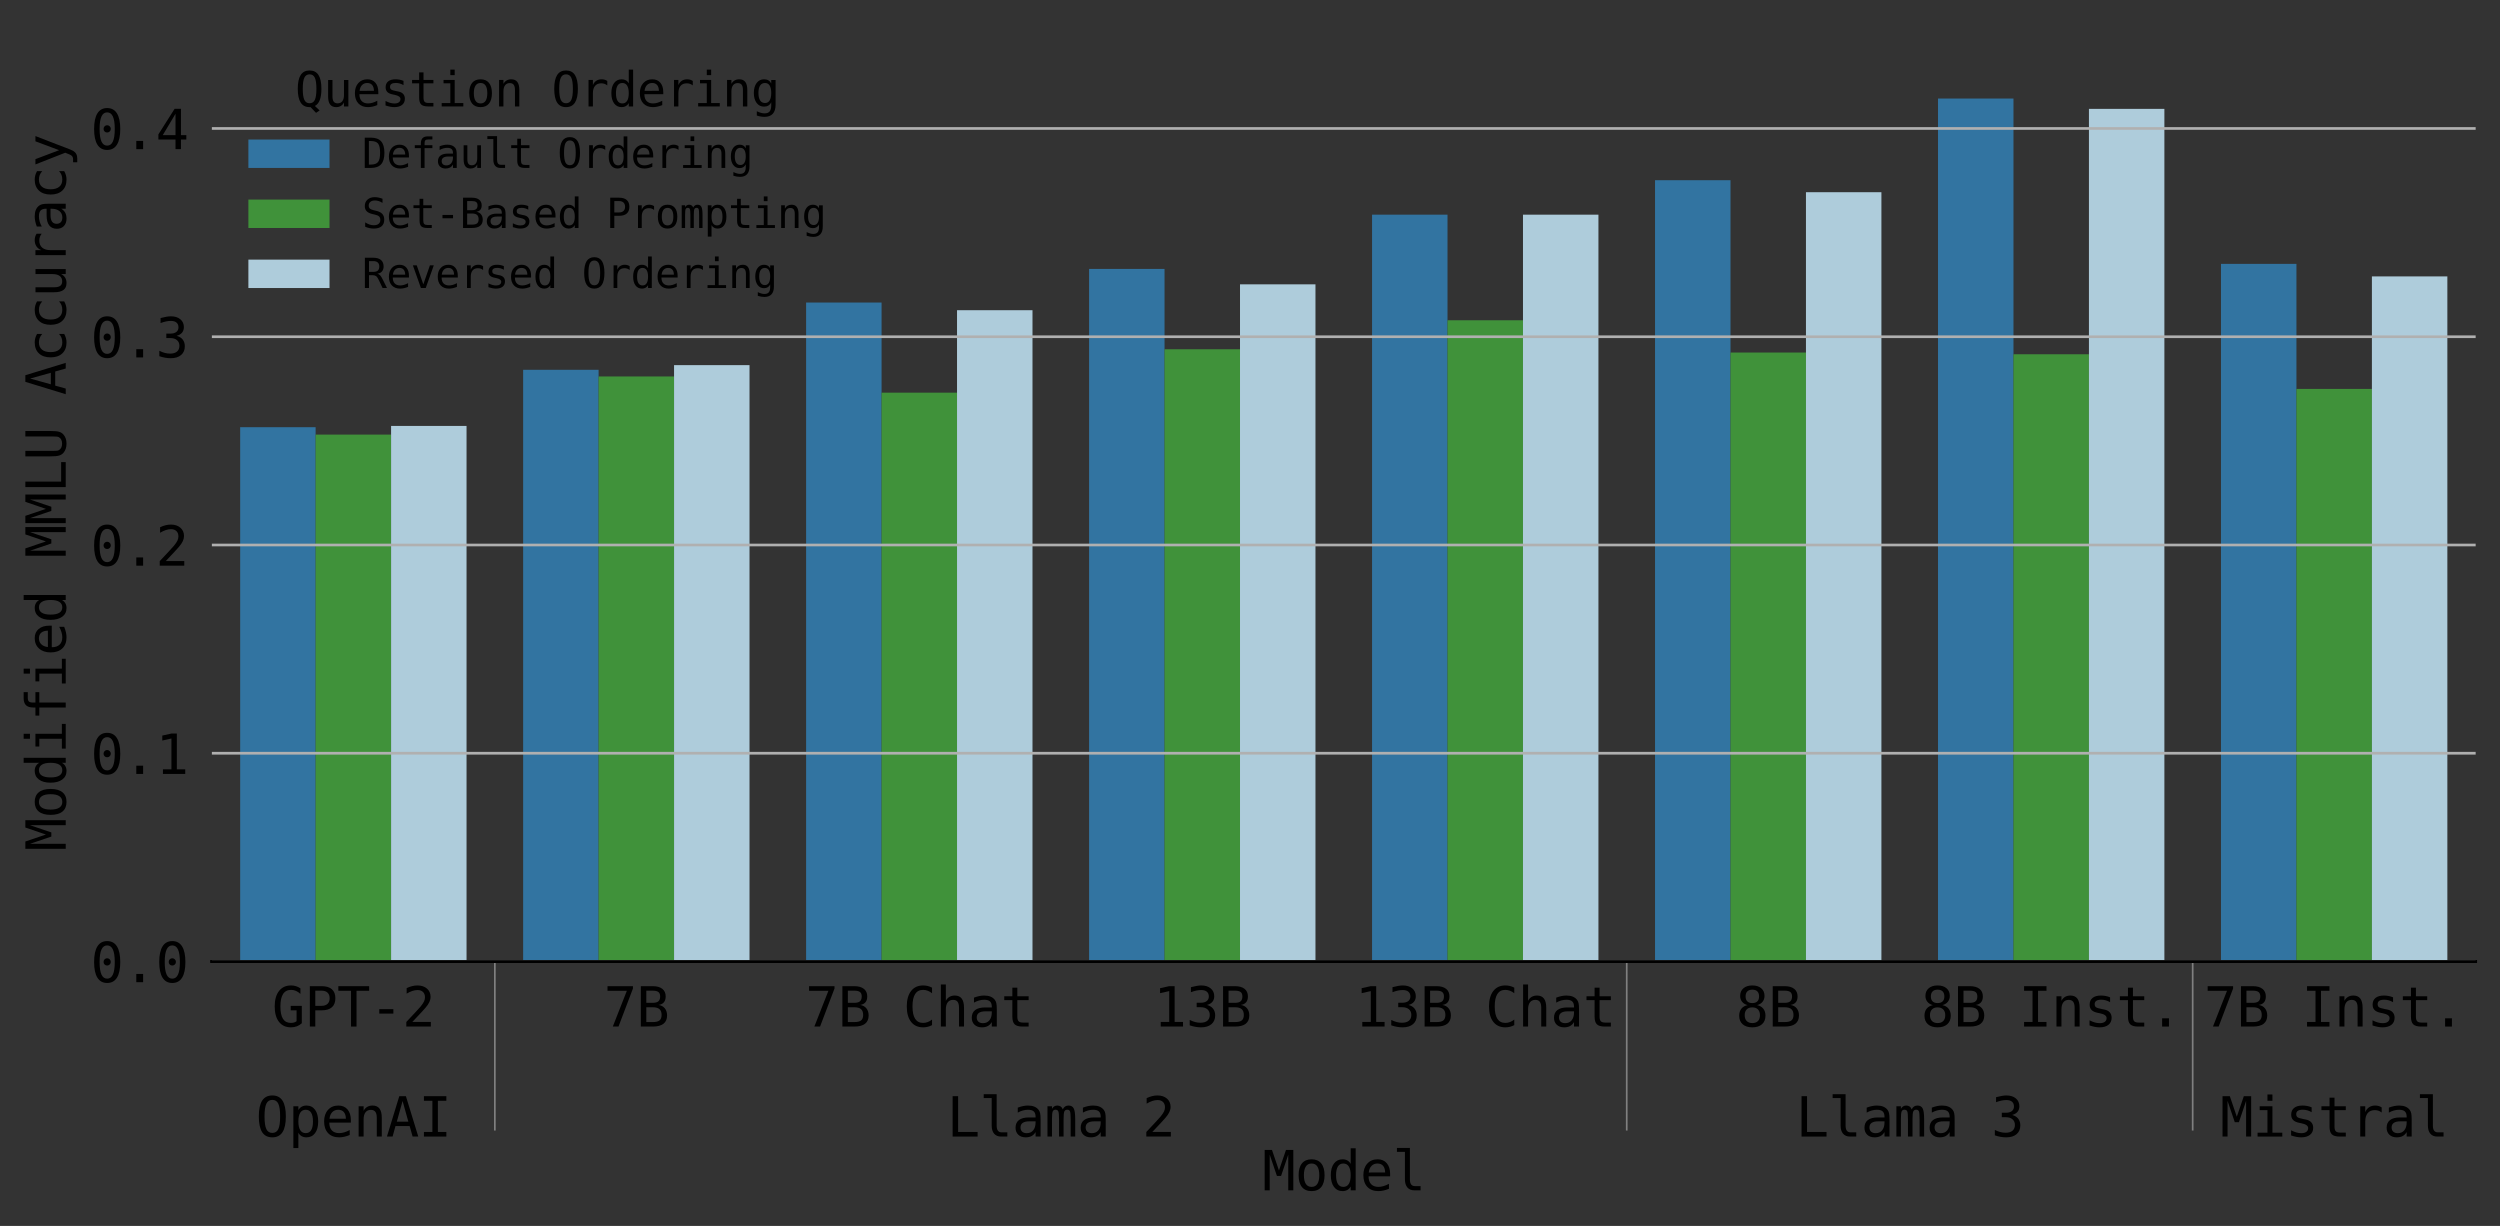 <?xml version="1.0" encoding="utf-8" standalone="no"?>
<!DOCTYPE svg PUBLIC "-//W3C//DTD SVG 1.1//EN"
  "http://www.w3.org/Graphics/SVG/1.1/DTD/svg11.dtd">
<svg xmlns:xlink="http://www.w3.org/1999/xlink" width="739.467pt" height="362.61pt" viewBox="0 0 739.467 362.61" xmlns="http://www.w3.org/2000/svg" version="1.1">
 <rect x="0" y="0" width="739.467" height="362.61" fill="#333333" stroke="none"/>
 <defs>
  <style type="text/css">*{stroke-linejoin: round; stroke-linecap: butt}</style>
 </defs>
 <g id="figure_1">
  <g id="patch_1">
   <path d="M 0 362.61 
L 739.467 362.61 
L 739.467 0 
L 0 0 
L 0 362.61 
z
" style="fill: none"/>
  </g>
  <g id="axes_1">
   <g id="patch_2">
    <path d="M 62.667 284.4 
L 732.268 284.4 
L 732.268 7.2 
L 62.667 7.2 
L 62.667 284.4 
z
" style="fill: none"/>
   </g>
   <g id="axes_2">
    <g id="patch_3">
     <path d="M 62.667 284.4 
L 732.268 284.4 
L 732.268 284.4 
L 62.667 284.4 
z
" style="fill: #ffffff"/>
    </g>
    <g id="matplotlib.axis_1">
     <g id="xtick_1">
      <g id="line2d_1">
       <defs>
        <path id="m863db135e6" d="M 0 0 
L 0 50 
" style="stroke: #808080; stroke-width: 0.5"/>
       </defs>
       <g>
        <use xlink:href="#m863db135e6" x="146.368" y="284.4" style="fill: #808080; stroke: #808080; stroke-width: 0.5"/>
       </g>
      </g>
     </g>
     <g id="xtick_2">
      <g id="line2d_2">
       <g>
        <use xlink:href="#m863db135e6" x="481.168" y="284.4" style="fill: #808080; stroke: #808080; stroke-width: 0.5"/>
       </g>
      </g>
     </g>
     <g id="xtick_3">
      <g id="line2d_3">
       <g>
        <use xlink:href="#m863db135e6" x="648.567" y="284.4" style="fill: #808080; stroke: #808080; stroke-width: 0.5"/>
       </g>
      </g>
     </g>
    </g>
    <g id="matplotlib.axis_2"/>
    <g id="patch_4">
     <path d="M 62.667 284.4 
L 732.268 284.4 
" style="fill: none; stroke: #000000; stroke-width: 0.8; stroke-linejoin: miter; stroke-linecap: square"/>
    </g>
   </g>
   <g id="axes_3">
    <g id="patch_5">
     <path d="M 62.667 284.4 
L 732.268 284.4 
L 732.268 284.4 
L 62.667 284.4 
z
" style="fill: #ffffff"/>
    </g>
    <g id="matplotlib.axis_3">
     <g id="xtick_4">
      <g id="line2d_4"/>
      <g id="text_1">
       <!--  -->
       <g transform="translate(104.517 300.142) scale(0.16 -0.16)"/>
       <!--  -->
       <g transform="translate(104.517 318.161) scale(0.16 -0.16)"/>
       <!-- OpenAI -->
       <g transform="translate(75.62 336.18) scale(0.16 -0.16)">
        <defs>
         <path id="DejaVuSansMono-4f" d="M 2828 2328 
Q 2828 3356 2617 3797 
Q 2406 4238 1925 4238 
Q 1447 4238 1236 3797 
Q 1025 3356 1025 2328 
Q 1025 1303 1236 862 
Q 1447 422 1925 422 
Q 2406 422 2617 861 
Q 2828 1300 2828 2328 
z
M 3488 2328 
Q 3488 1109 3102 509 
Q 2716 -91 1925 -91 
Q 1134 -91 750 506 
Q 366 1103 366 2328 
Q 366 3550 752 4150 
Q 1138 4750 1925 4750 
Q 2716 4750 3102 4150 
Q 3488 3550 3488 2328 
z
" transform="scale(0.016)"/>
         <path id="DejaVuSansMono-70" d="M 1172 441 
L 1172 -1331 
L 594 -1331 
L 594 3500 
L 1172 3500 
L 1172 3053 
Q 1316 3313 1555 3448 
Q 1794 3584 2106 3584 
Q 2741 3584 3102 3093 
Q 3463 2603 3463 1734 
Q 3463 881 3100 395 
Q 2738 -91 2106 -91 
Q 1788 -91 1548 45 
Q 1309 181 1172 441 
z
M 2859 1747 
Q 2859 2416 2648 2756 
Q 2438 3097 2022 3097 
Q 1603 3097 1387 2755 
Q 1172 2413 1172 1747 
Q 1172 1084 1387 740 
Q 1603 397 2022 397 
Q 2438 397 2648 737 
Q 2859 1078 2859 1747 
z
" transform="scale(0.016)"/>
         <path id="DejaVuSansMono-65" d="M 3475 1894 
L 3475 1613 
L 984 1613 
L 984 1594 
Q 984 1022 1282 709 
Q 1581 397 2125 397 
Q 2400 397 2700 484 
Q 3000 572 3341 750 
L 3341 178 
Q 3013 44 2708 -23 
Q 2403 -91 2119 -91 
Q 1303 -91 843 398 
Q 384 888 384 1747 
Q 384 2584 834 3084 
Q 1284 3584 2034 3584 
Q 2703 3584 3089 3131 
Q 3475 2678 3475 1894 
z
M 2900 2063 
Q 2888 2569 2661 2833 
Q 2434 3097 2009 3097 
Q 1594 3097 1325 2822 
Q 1056 2547 1006 2059 
L 2900 2063 
z
" transform="scale(0.016)"/>
         <path id="DejaVuSansMono-6e" d="M 3284 2169 
L 3284 0 
L 2706 0 
L 2706 2169 
Q 2706 2641 2540 2862 
Q 2375 3084 2022 3084 
Q 1619 3084 1401 2798 
Q 1184 2513 1184 1978 
L 1184 0 
L 609 0 
L 609 3500 
L 1184 3500 
L 1184 2975 
Q 1338 3275 1600 3429 
Q 1863 3584 2222 3584 
Q 2756 3584 3020 3232 
Q 3284 2881 3284 2169 
z
" transform="scale(0.016)"/>
         <path id="DejaVuSansMono-41" d="M 1925 4109 
L 1259 1722 
L 2591 1722 
L 1925 4109 
z
M 1544 4666 
L 2309 4666 
L 3738 0 
L 3084 0 
L 2741 1216 
L 1106 1216 
L 769 0 
L 116 0 
L 1544 4666 
z
" transform="scale(0.016)"/>
         <path id="DejaVuSansMono-49" d="M 628 4666 
L 3219 4666 
L 3219 4134 
L 2241 4134 
L 2241 531 
L 3219 531 
L 3219 0 
L 628 0 
L 628 531 
L 1606 531 
L 1606 4134 
L 628 4134 
L 628 4666 
z
" transform="scale(0.016)"/>
        </defs>
        <use xlink:href="#DejaVuSansMono-4f"/>
        <use xlink:href="#DejaVuSansMono-70" x="60.205"/>
        <use xlink:href="#DejaVuSansMono-65" x="120.41"/>
        <use xlink:href="#DejaVuSansMono-6e" x="180.615"/>
        <use xlink:href="#DejaVuSansMono-41" x="240.82"/>
        <use xlink:href="#DejaVuSansMono-49" x="301.025"/>
       </g>
      </g>
     </g>
     <g id="xtick_5">
      <g id="line2d_5"/>
      <g id="text_2">
       <!--  -->
       <g transform="translate(313.767 300.142) scale(0.16 -0.16)"/>
       <!--  -->
       <g transform="translate(313.767 318.161) scale(0.16 -0.16)"/>
       <!-- Llama 2 -->
       <g transform="translate(280.054 336.18) scale(0.16 -0.16)">
        <defs>
         <path id="DejaVuSansMono-4c" d="M 672 4666 
L 1306 4666 
L 1306 531 
L 3559 531 
L 3559 0 
L 672 0 
L 672 4666 
z
" transform="scale(0.016)"/>
         <path id="DejaVuSansMono-6c" d="M 1997 1269 
Q 1997 881 2139 684 
Q 2281 488 2559 488 
L 3231 488 
L 3231 0 
L 2503 0 
Q 1988 0 1705 331 
Q 1422 663 1422 1269 
L 1422 4447 
L 500 4447 
L 500 4897 
L 1997 4897 
L 1997 1269 
z
" transform="scale(0.016)"/>
         <path id="DejaVuSansMono-61" d="M 2194 1759 
L 2003 1759 
Q 1500 1759 1245 1582 
Q 991 1406 991 1056 
Q 991 741 1181 566 
Q 1372 391 1709 391 
Q 2184 391 2456 720 
Q 2728 1050 2731 1631 
L 2731 1759 
L 2194 1759 
z
M 3309 1997 
L 3309 0 
L 2731 0 
L 2731 519 
Q 2547 206 2267 57 
Q 1988 -91 1588 -91 
Q 1053 -91 734 211 
Q 416 513 416 1019 
Q 416 1603 808 1906 
Q 1200 2209 1959 2209 
L 2731 2209 
L 2731 2300 
Q 2728 2719 2518 2908 
Q 2309 3097 1850 3097 
Q 1556 3097 1256 3012 
Q 956 2928 672 2766 
L 672 3341 
Q 991 3463 1283 3523 
Q 1575 3584 1850 3584 
Q 2284 3584 2592 3456 
Q 2900 3328 3091 3072 
Q 3209 2916 3259 2686 
Q 3309 2456 3309 1997 
z
" transform="scale(0.016)"/>
         <path id="DejaVuSansMono-6d" d="M 2113 3144 
Q 2219 3369 2383 3476 
Q 2547 3584 2778 3584 
Q 3200 3584 3373 3257 
Q 3547 2931 3547 2028 
L 3547 0 
L 3022 0 
L 3022 2003 
Q 3022 2744 2939 2923 
Q 2856 3103 2638 3103 
Q 2388 3103 2295 2911 
Q 2203 2719 2203 2003 
L 2203 0 
L 1678 0 
L 1678 2003 
Q 1678 2753 1589 2928 
Q 1500 3103 1269 3103 
Q 1041 3103 952 2911 
Q 863 2719 863 2003 
L 863 0 
L 341 0 
L 341 3500 
L 863 3500 
L 863 3200 
Q 966 3388 1120 3486 
Q 1275 3584 1472 3584 
Q 1709 3584 1867 3475 
Q 2025 3366 2113 3144 
z
" transform="scale(0.016)"/>
         <path id="DejaVuSansMono-20" transform="scale(0.016)"/>
         <path id="DejaVuSansMono-32" d="M 1166 531 
L 3309 531 
L 3309 0 
L 475 0 
L 475 531 
Q 1059 1147 1496 1619 
Q 1934 2091 2100 2284 
Q 2413 2666 2522 2902 
Q 2631 3138 2631 3384 
Q 2631 3775 2401 3997 
Q 2172 4219 1772 4219 
Q 1488 4219 1175 4116 
Q 863 4013 513 3803 
L 513 4441 
Q 834 4594 1145 4672 
Q 1456 4750 1759 4750 
Q 2444 4750 2861 4386 
Q 3278 4022 3278 3431 
Q 3278 3131 3139 2831 
Q 3000 2531 2688 2169 
Q 2513 1966 2180 1606 
Q 1847 1247 1166 531 
z
" transform="scale(0.016)"/>
        </defs>
        <use xlink:href="#DejaVuSansMono-4c"/>
        <use xlink:href="#DejaVuSansMono-6c" x="60.205"/>
        <use xlink:href="#DejaVuSansMono-61" x="120.41"/>
        <use xlink:href="#DejaVuSansMono-6d" x="180.615"/>
        <use xlink:href="#DejaVuSansMono-61" x="240.82"/>
        <use xlink:href="#DejaVuSansMono-20" x="301.025"/>
        <use xlink:href="#DejaVuSansMono-32" x="361.23"/>
       </g>
      </g>
     </g>
     <g id="xtick_6">
      <g id="line2d_6"/>
      <g id="text_3">
       <!--  -->
       <g transform="translate(564.867 300.142) scale(0.16 -0.16)"/>
       <!--  -->
       <g transform="translate(564.867 318.161) scale(0.16 -0.16)"/>
       <!-- Llama 3 -->
       <g transform="translate(531.154 336.18) scale(0.16 -0.16)">
        <defs>
         <path id="DejaVuSansMono-33" d="M 2425 2497 
Q 2884 2375 3128 2064 
Q 3372 1753 3372 1288 
Q 3372 644 2939 276 
Q 2506 -91 1741 -91 
Q 1419 -91 1084 -31 
Q 750 28 428 141 
L 428 769 
Q 747 603 1056 522 
Q 1366 441 1672 441 
Q 2191 441 2469 675 
Q 2747 909 2747 1350 
Q 2747 1756 2469 1995 
Q 2191 2234 1716 2234 
L 1234 2234 
L 1234 2753 
L 1716 2753 
Q 2150 2753 2394 2943 
Q 2638 3134 2638 3475 
Q 2638 3834 2411 4026 
Q 2184 4219 1766 4219 
Q 1488 4219 1191 4156 
Q 894 4094 569 3969 
L 569 4550 
Q 947 4650 1242 4700 
Q 1538 4750 1766 4750 
Q 2447 4750 2855 4408 
Q 3263 4066 3263 3500 
Q 3263 3116 3048 2859 
Q 2834 2603 2425 2497 
z
" transform="scale(0.016)"/>
        </defs>
        <use xlink:href="#DejaVuSansMono-4c"/>
        <use xlink:href="#DejaVuSansMono-6c" x="60.205"/>
        <use xlink:href="#DejaVuSansMono-61" x="120.41"/>
        <use xlink:href="#DejaVuSansMono-6d" x="180.615"/>
        <use xlink:href="#DejaVuSansMono-61" x="240.82"/>
        <use xlink:href="#DejaVuSansMono-20" x="301.025"/>
        <use xlink:href="#DejaVuSansMono-33" x="361.23"/>
       </g>
      </g>
     </g>
     <g id="xtick_7">
      <g id="line2d_7"/>
      <g id="text_4">
       <!--  -->
       <g transform="translate(690.418 300.142) scale(0.16 -0.16)"/>
       <!--  -->
       <g transform="translate(690.418 318.161) scale(0.16 -0.16)"/>
       <!-- Mistral -->
       <g transform="translate(656.704 336.18) scale(0.16 -0.16)">
        <defs>
         <path id="DejaVuSansMono-4d" d="M 269 4666 
L 1113 4666 
L 1919 2291 
L 2731 4666 
L 3578 4666 
L 3578 0 
L 2994 0 
L 2994 4122 
L 2163 1663 
L 1684 1663 
L 850 4122 
L 850 0 
L 269 0 
L 269 4666 
z
" transform="scale(0.016)"/>
         <path id="DejaVuSansMono-69" d="M 800 3500 
L 2272 3500 
L 2272 447 
L 3413 447 
L 3413 0 
L 556 0 
L 556 447 
L 1697 447 
L 1697 3053 
L 800 3053 
L 800 3500 
z
M 1697 4863 
L 2272 4863 
L 2272 4134 
L 1697 4134 
L 1697 4863 
z
" transform="scale(0.016)"/>
         <path id="DejaVuSansMono-73" d="M 3041 3378 
L 3041 2816 
Q 2794 2959 2544 3031 
Q 2294 3103 2034 3103 
Q 1644 3103 1451 2976 
Q 1259 2850 1259 2591 
Q 1259 2356 1403 2240 
Q 1547 2125 2119 2016 
L 2350 1972 
Q 2778 1891 2998 1647 
Q 3219 1403 3219 1013 
Q 3219 494 2850 201 
Q 2481 -91 1825 -91 
Q 1566 -91 1281 -36 
Q 997 19 666 128 
L 666 722 
Q 988 556 1281 473 
Q 1575 391 1838 391 
Q 2219 391 2428 545 
Q 2638 700 2638 978 
Q 2638 1378 1872 1531 
L 1847 1538 
L 1631 1581 
Q 1134 1678 906 1908 
Q 678 2138 678 2534 
Q 678 3038 1018 3311 
Q 1359 3584 1991 3584 
Q 2272 3584 2531 3532 
Q 2791 3481 3041 3378 
z
" transform="scale(0.016)"/>
         <path id="DejaVuSansMono-74" d="M 1919 4494 
L 1919 3500 
L 3225 3500 
L 3225 3053 
L 1919 3053 
L 1919 1153 
Q 1919 766 2066 612 
Q 2213 459 2578 459 
L 3225 459 
L 3225 0 
L 2522 0 
Q 1875 0 1609 259 
Q 1344 519 1344 1153 
L 1344 3053 
L 409 3053 
L 409 3500 
L 1344 3500 
L 1344 4494 
L 1919 4494 
z
" transform="scale(0.016)"/>
         <path id="DejaVuSansMono-72" d="M 3609 2778 
Q 3425 2922 3234 2987 
Q 3044 3053 2816 3053 
Q 2278 3053 1993 2715 
Q 1709 2378 1709 1741 
L 1709 0 
L 1131 0 
L 1131 3500 
L 1709 3500 
L 1709 2816 
Q 1853 3188 2151 3386 
Q 2450 3584 2859 3584 
Q 3072 3584 3256 3531 
Q 3441 3478 3609 3366 
L 3609 2778 
z
" transform="scale(0.016)"/>
        </defs>
        <use xlink:href="#DejaVuSansMono-4d"/>
        <use xlink:href="#DejaVuSansMono-69" x="60.205"/>
        <use xlink:href="#DejaVuSansMono-73" x="120.41"/>
        <use xlink:href="#DejaVuSansMono-74" x="180.615"/>
        <use xlink:href="#DejaVuSansMono-72" x="240.82"/>
        <use xlink:href="#DejaVuSansMono-61" x="301.025"/>
        <use xlink:href="#DejaVuSansMono-6c" x="361.23"/>
       </g>
      </g>
     </g>
    </g>
    <g id="matplotlib.axis_4"/>
    <g id="patch_6">
     <path d="M 62.667 284.4 
L 732.268 284.4 
" style="fill: none; stroke: #000000; stroke-width: 0.8; stroke-linejoin: miter; stroke-linecap: square"/>
    </g>
   </g>
   <g id="patch_7">
    <path d="M 71.037 284.4 
L 93.358 284.4 
L 93.358 126.367 
L 71.037 126.367 
z
" clip-path="url(#pd5119b43da)" style="fill: #3274a1"/>
   </g>
   <g id="patch_8">
    <path d="M 154.738 284.4 
L 177.058 284.4 
L 177.058 109.386 
L 154.738 109.386 
z
" clip-path="url(#pd5119b43da)" style="fill: #3274a1"/>
   </g>
   <g id="patch_9">
    <path d="M 238.438 284.4 
L 260.757 284.4 
L 260.757 89.484 
L 238.438 89.484 
z
" clip-path="url(#pd5119b43da)" style="fill: #3274a1"/>
   </g>
   <g id="patch_10">
    <path d="M 322.137 284.4 
L 344.457 284.4 
L 344.457 79.54 
L 322.137 79.54 
z
" clip-path="url(#pd5119b43da)" style="fill: #3274a1"/>
   </g>
   <g id="patch_11">
    <path d="M 405.837 284.4 
L 428.158 284.4 
L 428.158 63.489 
L 405.837 63.489 
z
" clip-path="url(#pd5119b43da)" style="fill: #3274a1"/>
   </g>
   <g id="patch_12">
    <path d="M 489.538 284.4 
L 511.858 284.4 
L 511.858 53.291 
L 489.538 53.291 
z
" clip-path="url(#pd5119b43da)" style="fill: #3274a1"/>
   </g>
   <g id="patch_13">
    <path d="M 573.237 284.4 
L 595.558 284.4 
L 595.558 29.138 
L 573.237 29.138 
z
" clip-path="url(#pd5119b43da)" style="fill: #3274a1"/>
   </g>
   <g id="patch_14">
    <path d="M 656.938 284.4 
L 679.258 284.4 
L 679.258 78.039 
L 656.938 78.039 
z
" clip-path="url(#pd5119b43da)" style="fill: #3274a1"/>
   </g>
   <g id="patch_15">
    <path d="M 93.358 284.4 
L 115.677 284.4 
L 115.677 128.552 
L 93.358 128.552 
z
" clip-path="url(#pd5119b43da)" style="fill: #40923a"/>
   </g>
   <g id="patch_16">
    <path d="M 177.058 284.4 
L 199.377 284.4 
L 199.377 111.348 
L 177.058 111.348 
z
" clip-path="url(#pd5119b43da)" style="fill: #40923a"/>
   </g>
   <g id="patch_17">
    <path d="M 260.757 284.4 
L 283.077 284.4 
L 283.077 116.138 
L 260.757 116.138 
z
" clip-path="url(#pd5119b43da)" style="fill: #40923a"/>
   </g>
   <g id="patch_18">
    <path d="M 344.457 284.4 
L 366.777 284.4 
L 366.777 103.307 
L 344.457 103.307 
z
" clip-path="url(#pd5119b43da)" style="fill: #40923a"/>
   </g>
   <g id="patch_19">
    <path d="M 428.158 284.4 
L 450.478 284.4 
L 450.478 94.725 
L 428.158 94.725 
z
" clip-path="url(#pd5119b43da)" style="fill: #40923a"/>
   </g>
   <g id="patch_20">
    <path d="M 511.858 284.4 
L 534.178 284.4 
L 534.178 104.281 
L 511.858 104.281 
z
" clip-path="url(#pd5119b43da)" style="fill: #40923a"/>
   </g>
   <g id="patch_21">
    <path d="M 595.558 284.4 
L 617.878 284.4 
L 617.878 104.78 
L 595.558 104.78 
z
" clip-path="url(#pd5119b43da)" style="fill: #40923a"/>
   </g>
   <g id="patch_22">
    <path d="M 679.258 284.4 
L 701.577 284.4 
L 701.577 115.037 
L 679.258 115.037 
z
" clip-path="url(#pd5119b43da)" style="fill: #40923a"/>
   </g>
   <g id="patch_23">
    <path d="M 115.677 284.4 
L 137.998 284.4 
L 137.998 125.982 
L 115.677 125.982 
z
" clip-path="url(#pd5119b43da)" style="fill: #aeccdb"/>
   </g>
   <g id="patch_24">
    <path d="M 199.377 284.4 
L 221.697 284.4 
L 221.697 108.006 
L 199.377 108.006 
z
" clip-path="url(#pd5119b43da)" style="fill: #aeccdb"/>
   </g>
   <g id="patch_25">
    <path d="M 283.077 284.4 
L 305.397 284.4 
L 305.397 91.744 
L 283.077 91.744 
z
" clip-path="url(#pd5119b43da)" style="fill: #aeccdb"/>
   </g>
   <g id="patch_26">
    <path d="M 366.777 284.4 
L 389.098 284.4 
L 389.098 84.099 
L 366.777 84.099 
z
" clip-path="url(#pd5119b43da)" style="fill: #aeccdb"/>
   </g>
   <g id="patch_27">
    <path d="M 450.478 284.4 
L 472.798 284.4 
L 472.798 63.489 
L 450.478 63.489 
z
" clip-path="url(#pd5119b43da)" style="fill: #aeccdb"/>
   </g>
   <g id="patch_28">
    <path d="M 534.178 284.4 
L 556.497 284.4 
L 556.497 56.848 
L 534.178 56.848 
z
" clip-path="url(#pd5119b43da)" style="fill: #aeccdb"/>
   </g>
   <g id="patch_29">
    <path d="M 617.878 284.4 
L 640.197 284.4 
L 640.197 32.196 
L 617.878 32.196 
z
" clip-path="url(#pd5119b43da)" style="fill: #aeccdb"/>
   </g>
   <g id="patch_30">
    <path d="M 701.577 284.4 
L 723.898 284.4 
L 723.898 81.753 
L 701.577 81.753 
z
" clip-path="url(#pd5119b43da)" style="fill: #aeccdb"/>
   </g>
   <g id="patch_31">
    <path d="M 104.517 284.4 
L 104.517 284.4 
L 104.517 284.4 
L 104.517 284.4 
z
" clip-path="url(#pd5119b43da)" style="fill: #3274a1"/>
   </g>
   <g id="patch_32">
    <path d="M 104.517 284.4 
L 104.517 284.4 
L 104.517 284.4 
L 104.517 284.4 
z
" clip-path="url(#pd5119b43da)" style="fill: #40923a"/>
   </g>
   <g id="patch_33">
    <path d="M 104.517 284.4 
L 104.517 284.4 
L 104.517 284.4 
L 104.517 284.4 
z
" clip-path="url(#pd5119b43da)" style="fill: #aeccdb"/>
   </g>
   <g id="matplotlib.axis_5">
    <g id="xtick_8">
     <g id="text_5">
      <!-- GPT-2 -->
      <g transform="translate(80.436 303.642) scale(0.16 -0.16)">
       <defs>
        <path id="DejaVuSansMono-47" d="M 3450 384 
Q 3197 150 2880 29 
Q 2563 -91 2194 -91 
Q 1306 -91 812 545 
Q 319 1181 319 2328 
Q 319 3472 819 4111 
Q 1319 4750 2209 4750 
Q 2503 4750 2772 4667 
Q 3041 4584 3291 4416 
L 3291 3769 
Q 3038 4009 2772 4123 
Q 2506 4238 2209 4238 
Q 1594 4238 1286 3761 
Q 978 3284 978 2328 
Q 978 1356 1276 889 
Q 1575 422 2194 422 
Q 2403 422 2561 470 
Q 2719 519 2847 622 
L 2847 1875 
L 2169 1875 
L 2169 2394 
L 3450 2394 
L 3450 384 
z
" transform="scale(0.016)"/>
        <path id="DejaVuSansMono-50" d="M 1247 4147 
L 1247 2394 
L 1978 2394 
Q 2416 2394 2661 2625 
Q 2906 2856 2906 3272 
Q 2906 3688 2662 3917 
Q 2419 4147 1978 4147 
L 1247 4147 
z
M 616 4666 
L 1978 4666 
Q 2759 4666 3162 4311 
Q 3566 3956 3566 3272 
Q 3566 2581 3164 2228 
Q 2763 1875 1978 1875 
L 1247 1875 
L 1247 0 
L 616 0 
L 616 4666 
z
" transform="scale(0.016)"/>
        <path id="DejaVuSansMono-54" d="M 147 4666 
L 3706 4666 
L 3706 4134 
L 2247 4134 
L 2247 0 
L 1613 0 
L 1613 4134 
L 147 4134 
L 147 4666 
z
" transform="scale(0.016)"/>
        <path id="DejaVuSansMono-2d" d="M 1113 2009 
L 2741 2009 
L 2741 1497 
L 1113 1497 
L 1113 2009 
z
" transform="scale(0.016)"/>
       </defs>
       <use xlink:href="#DejaVuSansMono-47"/>
       <use xlink:href="#DejaVuSansMono-50" x="60.205"/>
       <use xlink:href="#DejaVuSansMono-54" x="120.41"/>
       <use xlink:href="#DejaVuSansMono-2d" x="180.615"/>
       <use xlink:href="#DejaVuSansMono-32" x="240.82"/>
      </g>
     </g>
    </g>
    <g id="xtick_9">
     <g id="text_6">
      <!-- 7B -->
      <g transform="translate(178.585 303.642) scale(0.16 -0.16)">
       <defs>
        <path id="DejaVuSansMono-37" d="M 434 4666 
L 3372 4666 
L 3372 4397 
L 1703 0 
L 1044 0 
L 2669 4134 
L 434 4134 
L 434 4666 
z
" transform="scale(0.016)"/>
        <path id="DejaVuSansMono-42" d="M 1153 2228 
L 1153 519 
L 1900 519 
Q 2450 519 2684 711 
Q 2919 903 2919 1344 
Q 2919 1800 2672 2014 
Q 2425 2228 1900 2228 
L 1153 2228 
z
M 1153 4147 
L 1153 2741 
L 1888 2741 
Q 2344 2741 2548 2916 
Q 2753 3091 2753 3481 
Q 2753 3834 2551 3990 
Q 2350 4147 1888 4147 
L 1153 4147 
z
M 519 4666 
L 1900 4666 
Q 2616 4666 3003 4356 
Q 3391 4047 3391 3481 
Q 3391 3053 3186 2806 
Q 2981 2559 2572 2497 
Q 3031 2428 3292 2104 
Q 3553 1781 3553 1281 
Q 3553 647 3137 323 
Q 2722 0 1900 0 
L 519 0 
L 519 4666 
z
" transform="scale(0.016)"/>
       </defs>
       <use xlink:href="#DejaVuSansMono-37"/>
       <use xlink:href="#DejaVuSansMono-42" x="60.205"/>
      </g>
     </g>
    </g>
    <g id="xtick_10">
     <g id="text_7">
      <!-- 7B Chat -->
      <g transform="translate(238.204 303.642) scale(0.16 -0.16)">
       <defs>
        <path id="DejaVuSansMono-43" d="M 3353 166 
Q 3113 38 2859 -26 
Q 2606 -91 2322 -91 
Q 1425 -91 929 543 
Q 434 1178 434 2328 
Q 434 3472 932 4111 
Q 1431 4750 2322 4750 
Q 2606 4750 2859 4686 
Q 3113 4622 3353 4494 
L 3353 3847 
Q 3122 4038 2856 4138 
Q 2591 4238 2322 4238 
Q 1706 4238 1400 3763 
Q 1094 3288 1094 2328 
Q 1094 1372 1400 897 
Q 1706 422 2322 422 
Q 2597 422 2861 522 
Q 3125 622 3353 813 
L 3353 166 
z
" transform="scale(0.016)"/>
        <path id="DejaVuSansMono-68" d="M 3284 2169 
L 3284 0 
L 2706 0 
L 2706 2169 
Q 2706 2641 2540 2862 
Q 2375 3084 2022 3084 
Q 1619 3084 1401 2798 
Q 1184 2513 1184 1978 
L 1184 0 
L 609 0 
L 609 4863 
L 1184 4863 
L 1184 2975 
Q 1338 3275 1600 3429 
Q 1863 3584 2222 3584 
Q 2756 3584 3020 3232 
Q 3284 2881 3284 2169 
z
" transform="scale(0.016)"/>
       </defs>
       <use xlink:href="#DejaVuSansMono-37"/>
       <use xlink:href="#DejaVuSansMono-42" x="60.205"/>
       <use xlink:href="#DejaVuSansMono-20" x="120.41"/>
       <use xlink:href="#DejaVuSansMono-43" x="180.615"/>
       <use xlink:href="#DejaVuSansMono-68" x="240.82"/>
       <use xlink:href="#DejaVuSansMono-61" x="301.025"/>
       <use xlink:href="#DejaVuSansMono-74" x="361.23"/>
      </g>
     </g>
    </g>
    <g id="xtick_11">
     <g id="text_8">
      <!-- 13B -->
      <g transform="translate(341.169 303.642) scale(0.16 -0.16)">
       <defs>
        <path id="DejaVuSansMono-31" d="M 844 531 
L 1825 531 
L 1825 4097 
L 769 3859 
L 769 4434 
L 1819 4666 
L 2450 4666 
L 2450 531 
L 3419 531 
L 3419 0 
L 844 0 
L 844 531 
z
" transform="scale(0.016)"/>
       </defs>
       <use xlink:href="#DejaVuSansMono-31"/>
       <use xlink:href="#DejaVuSansMono-33" x="60.205"/>
       <use xlink:href="#DejaVuSansMono-42" x="120.41"/>
      </g>
     </g>
    </g>
    <g id="xtick_12">
     <g id="text_9">
      <!-- 13B Chat -->
      <g transform="translate(400.788 303.642) scale(0.16 -0.16)">
       <use xlink:href="#DejaVuSansMono-31"/>
       <use xlink:href="#DejaVuSansMono-33" x="60.205"/>
       <use xlink:href="#DejaVuSansMono-42" x="120.41"/>
       <use xlink:href="#DejaVuSansMono-20" x="180.615"/>
       <use xlink:href="#DejaVuSansMono-43" x="240.82"/>
       <use xlink:href="#DejaVuSansMono-68" x="301.025"/>
       <use xlink:href="#DejaVuSansMono-61" x="361.23"/>
       <use xlink:href="#DejaVuSansMono-74" x="421.436"/>
      </g>
     </g>
    </g>
    <g id="xtick_13">
     <g id="text_10">
      <!-- 8B -->
      <g transform="translate(513.385 303.642) scale(0.16 -0.16)">
       <defs>
        <path id="DejaVuSansMono-38" d="M 1925 2216 
Q 1503 2216 1273 1980 
Q 1044 1744 1044 1313 
Q 1044 881 1276 642 
Q 1509 403 1925 403 
Q 2350 403 2579 639 
Q 2809 875 2809 1313 
Q 2809 1741 2576 1978 
Q 2344 2216 1925 2216 
z
M 1375 2478 
Q 972 2581 745 2862 
Q 519 3144 519 3541 
Q 519 4097 897 4423 
Q 1275 4750 1925 4750 
Q 2578 4750 2956 4423 
Q 3334 4097 3334 3541 
Q 3334 3144 3107 2862 
Q 2881 2581 2478 2478 
Q 2947 2375 3195 2062 
Q 3444 1750 3444 1253 
Q 3444 622 3041 265 
Q 2638 -91 1925 -91 
Q 1213 -91 811 264 
Q 409 619 409 1247 
Q 409 1747 657 2061 
Q 906 2375 1375 2478 
z
M 1147 3481 
Q 1147 3106 1347 2909 
Q 1547 2713 1925 2713 
Q 2306 2713 2506 2909 
Q 2706 3106 2706 3481 
Q 2706 3863 2507 4063 
Q 2309 4263 1925 4263 
Q 1547 4263 1347 4061 
Q 1147 3859 1147 3481 
z
" transform="scale(0.016)"/>
       </defs>
       <use xlink:href="#DejaVuSansMono-38"/>
       <use xlink:href="#DejaVuSansMono-42" x="60.205"/>
      </g>
     </g>
    </g>
    <g id="xtick_14">
     <g id="text_11">
      <!-- 8B Inst. -->
      <g transform="translate(568.188 303.642) scale(0.16 -0.16)">
       <defs>
        <path id="DejaVuSansMono-2e" d="M 1528 953 
L 2316 953 
L 2316 0 
L 1528 0 
L 1528 953 
z
" transform="scale(0.016)"/>
       </defs>
       <use xlink:href="#DejaVuSansMono-38"/>
       <use xlink:href="#DejaVuSansMono-42" x="60.205"/>
       <use xlink:href="#DejaVuSansMono-20" x="120.41"/>
       <use xlink:href="#DejaVuSansMono-49" x="180.615"/>
       <use xlink:href="#DejaVuSansMono-6e" x="240.82"/>
       <use xlink:href="#DejaVuSansMono-73" x="301.025"/>
       <use xlink:href="#DejaVuSansMono-74" x="361.23"/>
       <use xlink:href="#DejaVuSansMono-2e" x="421.436"/>
      </g>
     </g>
    </g>
    <g id="xtick_15">
     <g id="text_12">
      <!-- 7B Inst. -->
      <g transform="translate(651.888 303.642) scale(0.16 -0.16)">
       <use xlink:href="#DejaVuSansMono-37"/>
       <use xlink:href="#DejaVuSansMono-42" x="60.205"/>
       <use xlink:href="#DejaVuSansMono-20" x="120.41"/>
       <use xlink:href="#DejaVuSansMono-49" x="180.615"/>
       <use xlink:href="#DejaVuSansMono-6e" x="240.82"/>
       <use xlink:href="#DejaVuSansMono-73" x="301.025"/>
       <use xlink:href="#DejaVuSansMono-74" x="361.23"/>
       <use xlink:href="#DejaVuSansMono-2e" x="421.436"/>
      </g>
     </g>
    </g>
    <g id="text_13">
     <!-- Model -->
     <g transform="translate(373.386 352.082) scale(0.16 -0.16)">
      <defs>
       <path id="DejaVuSansMono-6f" d="M 1925 3097 
Q 1488 3097 1263 2756 
Q 1038 2416 1038 1747 
Q 1038 1081 1263 739 
Q 1488 397 1925 397 
Q 2366 397 2591 739 
Q 2816 1081 2816 1747 
Q 2816 2416 2591 2756 
Q 2366 3097 1925 3097 
z
M 1925 3584 
Q 2653 3584 3039 3112 
Q 3425 2641 3425 1747 
Q 3425 850 3040 379 
Q 2656 -91 1925 -91 
Q 1197 -91 812 379 
Q 428 850 428 1747 
Q 428 2641 812 3112 
Q 1197 3584 1925 3584 
z
" transform="scale(0.016)"/>
       <path id="DejaVuSansMono-64" d="M 2681 3053 
L 2681 4863 
L 3256 4863 
L 3256 0 
L 2681 0 
L 2681 441 
Q 2538 181 2298 45 
Q 2059 -91 1747 -91 
Q 1113 -91 748 401 
Q 384 894 384 1759 
Q 384 2613 750 3098 
Q 1116 3584 1747 3584 
Q 2063 3584 2303 3448 
Q 2544 3313 2681 3053 
z
M 991 1747 
Q 991 1078 1203 737 
Q 1416 397 1831 397 
Q 2247 397 2464 740 
Q 2681 1084 2681 1747 
Q 2681 2413 2464 2755 
Q 2247 3097 1831 3097 
Q 1416 3097 1203 2756 
Q 991 2416 991 1747 
z
" transform="scale(0.016)"/>
      </defs>
      <use xlink:href="#DejaVuSansMono-4d"/>
      <use xlink:href="#DejaVuSansMono-6f" x="60.205"/>
      <use xlink:href="#DejaVuSansMono-64" x="120.41"/>
      <use xlink:href="#DejaVuSansMono-65" x="180.615"/>
      <use xlink:href="#DejaVuSansMono-6c" x="240.82"/>
     </g>
    </g>
   </g>
   <g id="matplotlib.axis_6">
    <g id="ytick_1">
     <g id="line2d_8">
      <path d="M 62.667 284.4 
L 732.268 284.4 
" clip-path="url(#pd5119b43da)" style="fill: none; stroke: #b0b0b0; stroke-width: 0.8; stroke-linecap: square"/>
     </g>
     <g id="text_14">
      <!-- 0.0 -->
      <g transform="translate(26.77 290.521) scale(0.16 -0.16)">
       <defs>
        <path id="DejaVuSansMono-30" d="M 1509 2344 
Q 1509 2516 1629 2641 
Q 1750 2766 1919 2766 
Q 2094 2766 2219 2641 
Q 2344 2516 2344 2344 
Q 2344 2169 2220 2047 
Q 2097 1925 1919 1925 
Q 1744 1925 1626 2044 
Q 1509 2163 1509 2344 
z
M 1925 4250 
Q 1484 4250 1267 3775 
Q 1050 3300 1050 2328 
Q 1050 1359 1267 884 
Q 1484 409 1925 409 
Q 2369 409 2586 884 
Q 2803 1359 2803 2328 
Q 2803 3300 2586 3775 
Q 2369 4250 1925 4250 
z
M 1925 4750 
Q 2672 4750 3055 4137 
Q 3438 3525 3438 2328 
Q 3438 1134 3055 521 
Q 2672 -91 1925 -91 
Q 1178 -91 797 521 
Q 416 1134 416 2328 
Q 416 3525 797 4137 
Q 1178 4750 1925 4750 
z
" transform="scale(0.016)"/>
       </defs>
       <use xlink:href="#DejaVuSansMono-30"/>
       <use xlink:href="#DejaVuSansMono-2e" x="60.205"/>
       <use xlink:href="#DejaVuSansMono-30" x="120.41"/>
      </g>
     </g>
    </g>
    <g id="ytick_2">
     <g id="line2d_9">
      <path d="M 62.667 222.8 
L 732.268 222.8 
" clip-path="url(#pd5119b43da)" style="fill: none; stroke: #b0b0b0; stroke-width: 0.8; stroke-linecap: square"/>
     </g>
     <g id="text_15">
      <!-- 0.1 -->
      <g transform="translate(26.77 228.921) scale(0.16 -0.16)">
       <use xlink:href="#DejaVuSansMono-30"/>
       <use xlink:href="#DejaVuSansMono-2e" x="60.205"/>
       <use xlink:href="#DejaVuSansMono-31" x="120.41"/>
      </g>
     </g>
    </g>
    <g id="ytick_3">
     <g id="line2d_10">
      <path d="M 62.667 161.2 
L 732.268 161.2 
" clip-path="url(#pd5119b43da)" style="fill: none; stroke: #b0b0b0; stroke-width: 0.8; stroke-linecap: square"/>
     </g>
     <g id="text_16">
      <!-- 0.2 -->
      <g transform="translate(26.77 167.321) scale(0.16 -0.16)">
       <use xlink:href="#DejaVuSansMono-30"/>
       <use xlink:href="#DejaVuSansMono-2e" x="60.205"/>
       <use xlink:href="#DejaVuSansMono-32" x="120.41"/>
      </g>
     </g>
    </g>
    <g id="ytick_4">
     <g id="line2d_11">
      <path d="M 62.667 99.6 
L 732.268 99.6 
" clip-path="url(#pd5119b43da)" style="fill: none; stroke: #b0b0b0; stroke-width: 0.8; stroke-linecap: square"/>
     </g>
     <g id="text_17">
      <!-- 0.3 -->
      <g transform="translate(26.77 105.721) scale(0.16 -0.16)">
       <use xlink:href="#DejaVuSansMono-30"/>
       <use xlink:href="#DejaVuSansMono-2e" x="60.205"/>
       <use xlink:href="#DejaVuSansMono-33" x="120.41"/>
      </g>
     </g>
    </g>
    <g id="ytick_5">
     <g id="line2d_12">
      <path d="M 62.667 38 
L 732.268 38 
" clip-path="url(#pd5119b43da)" style="fill: none; stroke: #b0b0b0; stroke-width: 0.8; stroke-linecap: square"/>
     </g>
     <g id="text_18">
      <!-- 0.4 -->
      <g transform="translate(26.77 44.121) scale(0.16 -0.16)">
       <defs>
        <path id="DejaVuSansMono-34" d="M 2297 4091 
L 825 1625 
L 2297 1625 
L 2297 4091 
z
M 2194 4666 
L 2925 4666 
L 2925 1625 
L 3547 1625 
L 3547 1113 
L 2925 1113 
L 2925 0 
L 2297 0 
L 2297 1113 
L 319 1113 
L 319 1709 
L 2194 4666 
z
" transform="scale(0.016)"/>
       </defs>
       <use xlink:href="#DejaVuSansMono-30"/>
       <use xlink:href="#DejaVuSansMono-2e" x="60.205"/>
       <use xlink:href="#DejaVuSansMono-34" x="120.41"/>
      </g>
     </g>
    </g>
    <g id="text_19">
     <!-- Modified MMLU Accuracy -->
     <g transform="translate(19.442 251.757) rotate(-90) scale(0.16 -0.16)">
      <defs>
       <path id="DejaVuSansMono-66" d="M 3322 4863 
L 3322 4384 
L 2669 4384 
Q 2359 4384 2239 4257 
Q 2119 4131 2119 3809 
L 2119 3500 
L 3322 3500 
L 3322 3053 
L 2119 3053 
L 2119 0 
L 1544 0 
L 1544 3053 
L 609 3053 
L 609 3500 
L 1544 3500 
L 1544 3744 
Q 1544 4319 1808 4591 
Q 2072 4863 2631 4863 
L 3322 4863 
z
" transform="scale(0.016)"/>
       <path id="DejaVuSansMono-55" d="M 459 1791 
L 459 4666 
L 1094 4666 
L 1094 1503 
Q 1094 1163 1112 1017 
Q 1131 872 1178 794 
Q 1278 609 1467 515 
Q 1656 422 1925 422 
Q 2197 422 2384 515 
Q 2572 609 2675 794 
Q 2722 872 2740 1015 
Q 2759 1159 2759 1497 
L 2759 4666 
L 3391 4666 
L 3391 1791 
Q 3391 1075 3302 773 
Q 3213 472 2994 275 
Q 2788 91 2522 0 
Q 2256 -91 1925 -91 
Q 1597 -91 1331 0 
Q 1066 91 856 275 
Q 641 469 550 776 
Q 459 1084 459 1791 
z
" transform="scale(0.016)"/>
       <path id="DejaVuSansMono-63" d="M 3316 178 
Q 3084 44 2839 -23 
Q 2594 -91 2338 -91 
Q 1525 -91 1067 396 
Q 609 884 609 1747 
Q 609 2609 1067 3096 
Q 1525 3584 2338 3584 
Q 2591 3584 2831 3518 
Q 3072 3453 3316 3316 
L 3316 2713 
Q 3088 2916 2858 3006 
Q 2628 3097 2338 3097 
Q 1797 3097 1506 2747 
Q 1216 2397 1216 1747 
Q 1216 1100 1508 748 
Q 1800 397 2338 397 
Q 2638 397 2875 489 
Q 3113 581 3316 775 
L 3316 178 
z
" transform="scale(0.016)"/>
       <path id="DejaVuSansMono-75" d="M 609 1325 
L 609 3494 
L 1184 3494 
L 1184 1325 
Q 1184 853 1351 631 
Q 1519 409 1869 409 
Q 2275 409 2490 695 
Q 2706 981 2706 1516 
L 2706 3494 
L 3284 3494 
L 3284 0 
L 2706 0 
L 2706 525 
Q 2553 222 2289 65 
Q 2025 -91 1672 -91 
Q 1134 -91 871 261 
Q 609 613 609 1325 
z
" transform="scale(0.016)"/>
       <path id="DejaVuSansMono-79" d="M 2681 1125 
Q 2538 759 2316 163 
Q 2006 -663 1900 -844 
Q 1756 -1088 1540 -1209 
Q 1325 -1331 1038 -1331 
L 575 -1331 
L 575 -850 
L 916 -850 
Q 1169 -850 1312 -703 
Q 1456 -556 1678 56 
L 325 3500 
L 934 3500 
L 1972 763 
L 2994 3500 
L 3603 3500 
L 2681 1125 
z
" transform="scale(0.016)"/>
      </defs>
      <use xlink:href="#DejaVuSansMono-4d"/>
      <use xlink:href="#DejaVuSansMono-6f" x="60.205"/>
      <use xlink:href="#DejaVuSansMono-64" x="120.41"/>
      <use xlink:href="#DejaVuSansMono-69" x="180.615"/>
      <use xlink:href="#DejaVuSansMono-66" x="240.82"/>
      <use xlink:href="#DejaVuSansMono-69" x="301.025"/>
      <use xlink:href="#DejaVuSansMono-65" x="361.23"/>
      <use xlink:href="#DejaVuSansMono-64" x="421.436"/>
      <use xlink:href="#DejaVuSansMono-20" x="481.641"/>
      <use xlink:href="#DejaVuSansMono-4d" x="541.846"/>
      <use xlink:href="#DejaVuSansMono-4d" x="602.051"/>
      <use xlink:href="#DejaVuSansMono-4c" x="662.256"/>
      <use xlink:href="#DejaVuSansMono-55" x="722.461"/>
      <use xlink:href="#DejaVuSansMono-20" x="782.666"/>
      <use xlink:href="#DejaVuSansMono-41" x="842.871"/>
      <use xlink:href="#DejaVuSansMono-63" x="903.076"/>
      <use xlink:href="#DejaVuSansMono-63" x="963.281"/>
      <use xlink:href="#DejaVuSansMono-75" x="1023.486"/>
      <use xlink:href="#DejaVuSansMono-72" x="1083.691"/>
      <use xlink:href="#DejaVuSansMono-61" x="1143.896"/>
      <use xlink:href="#DejaVuSansMono-63" x="1204.102"/>
      <use xlink:href="#DejaVuSansMono-79" x="1264.307"/>
     </g>
    </g>
   </g>
   <g id="line2d_13">
    <path clip-path="url(#pd5119b43da)" style="fill: none; stroke: #424242; stroke-width: 2.25; stroke-linecap: square"/>
   </g>
   <g id="line2d_14">
    <path clip-path="url(#pd5119b43da)" style="fill: none; stroke: #424242; stroke-width: 2.25; stroke-linecap: square"/>
   </g>
   <g id="line2d_15">
    <path clip-path="url(#pd5119b43da)" style="fill: none; stroke: #424242; stroke-width: 2.25; stroke-linecap: square"/>
   </g>
   <g id="line2d_16">
    <path clip-path="url(#pd5119b43da)" style="fill: none; stroke: #424242; stroke-width: 2.25; stroke-linecap: square"/>
   </g>
   <g id="line2d_17">
    <path clip-path="url(#pd5119b43da)" style="fill: none; stroke: #424242; stroke-width: 2.25; stroke-linecap: square"/>
   </g>
   <g id="line2d_18">
    <path clip-path="url(#pd5119b43da)" style="fill: none; stroke: #424242; stroke-width: 2.25; stroke-linecap: square"/>
   </g>
   <g id="line2d_19">
    <path clip-path="url(#pd5119b43da)" style="fill: none; stroke: #424242; stroke-width: 2.25; stroke-linecap: square"/>
   </g>
   <g id="line2d_20">
    <path clip-path="url(#pd5119b43da)" style="fill: none; stroke: #424242; stroke-width: 2.25; stroke-linecap: square"/>
   </g>
   <g id="line2d_21">
    <path clip-path="url(#pd5119b43da)" style="fill: none; stroke: #424242; stroke-width: 2.25; stroke-linecap: square"/>
   </g>
   <g id="line2d_22">
    <path clip-path="url(#pd5119b43da)" style="fill: none; stroke: #424242; stroke-width: 2.25; stroke-linecap: square"/>
   </g>
   <g id="line2d_23">
    <path clip-path="url(#pd5119b43da)" style="fill: none; stroke: #424242; stroke-width: 2.25; stroke-linecap: square"/>
   </g>
   <g id="line2d_24">
    <path clip-path="url(#pd5119b43da)" style="fill: none; stroke: #424242; stroke-width: 2.25; stroke-linecap: square"/>
   </g>
   <g id="line2d_25">
    <path clip-path="url(#pd5119b43da)" style="fill: none; stroke: #424242; stroke-width: 2.25; stroke-linecap: square"/>
   </g>
   <g id="line2d_26">
    <path clip-path="url(#pd5119b43da)" style="fill: none; stroke: #424242; stroke-width: 2.25; stroke-linecap: square"/>
   </g>
   <g id="line2d_27">
    <path clip-path="url(#pd5119b43da)" style="fill: none; stroke: #424242; stroke-width: 2.25; stroke-linecap: square"/>
   </g>
   <g id="line2d_28">
    <path clip-path="url(#pd5119b43da)" style="fill: none; stroke: #424242; stroke-width: 2.25; stroke-linecap: square"/>
   </g>
   <g id="line2d_29">
    <path clip-path="url(#pd5119b43da)" style="fill: none; stroke: #424242; stroke-width: 2.25; stroke-linecap: square"/>
   </g>
   <g id="line2d_30">
    <path clip-path="url(#pd5119b43da)" style="fill: none; stroke: #424242; stroke-width: 2.25; stroke-linecap: square"/>
   </g>
   <g id="line2d_31">
    <path clip-path="url(#pd5119b43da)" style="fill: none; stroke: #424242; stroke-width: 2.25; stroke-linecap: square"/>
   </g>
   <g id="line2d_32">
    <path clip-path="url(#pd5119b43da)" style="fill: none; stroke: #424242; stroke-width: 2.25; stroke-linecap: square"/>
   </g>
   <g id="line2d_33">
    <path clip-path="url(#pd5119b43da)" style="fill: none; stroke: #424242; stroke-width: 2.25; stroke-linecap: square"/>
   </g>
   <g id="line2d_34">
    <path clip-path="url(#pd5119b43da)" style="fill: none; stroke: #424242; stroke-width: 2.25; stroke-linecap: square"/>
   </g>
   <g id="line2d_35">
    <path clip-path="url(#pd5119b43da)" style="fill: none; stroke: #424242; stroke-width: 2.25; stroke-linecap: square"/>
   </g>
   <g id="line2d_36">
    <path clip-path="url(#pd5119b43da)" style="fill: none; stroke: #424242; stroke-width: 2.25; stroke-linecap: square"/>
   </g>
   <g id="patch_34">
    <path d="M 62.667 284.4 
L 732.268 284.4 
" style="fill: none; stroke: #000000; stroke-width: 0.8; stroke-linejoin: miter; stroke-linecap: square"/>
   </g>
   <g id="legend_1">
    <g id="text_20">
     <!-- Question Ordering -->
     <g transform="translate(87.257 31.484) scale(0.14 -0.14)">
      <defs>
       <path id="DejaVuSansMono-51" d="M 2047 -84 
Q 2025 -84 1984 -87 
Q 1944 -91 1919 -91 
Q 1138 -91 752 509 
Q 366 1109 366 2328 
Q 366 3550 752 4150 
Q 1138 4750 1925 4750 
Q 2716 4750 3102 4150 
Q 3488 3550 3488 2328 
Q 3488 1409 3273 848 
Q 3059 288 2625 63 
L 3250 -531 
L 2778 -844 
L 2047 -84 
z
M 2828 2328 
Q 2828 3356 2617 3797 
Q 2406 4238 1925 4238 
Q 1447 4238 1236 3797 
Q 1025 3356 1025 2328 
Q 1025 1303 1236 862 
Q 1447 422 1925 422 
Q 2406 422 2617 861 
Q 2828 1300 2828 2328 
z
" transform="scale(0.016)"/>
       <path id="DejaVuSansMono-67" d="M 2681 1778 
Q 2681 2425 2470 2761 
Q 2259 3097 1856 3097 
Q 1434 3097 1212 2761 
Q 991 2425 991 1778 
Q 991 1131 1214 792 
Q 1438 453 1863 453 
Q 2259 453 2470 793 
Q 2681 1134 2681 1778 
z
M 3256 225 
Q 3256 -563 2884 -969 
Q 2513 -1375 1791 -1375 
Q 1553 -1375 1293 -1331 
Q 1034 -1288 775 -1203 
L 775 -634 
Q 1081 -778 1331 -847 
Q 1581 -916 1791 -916 
Q 2256 -916 2468 -662 
Q 2681 -409 2681 141 
L 2681 166 
L 2681 556 
Q 2544 263 2306 119 
Q 2069 -25 1728 -25 
Q 1116 -25 750 465 
Q 384 956 384 1778 
Q 384 2603 750 3093 
Q 1116 3584 1728 3584 
Q 2066 3584 2300 3450 
Q 2534 3316 2681 3034 
L 2681 3488 
L 3256 3488 
L 3256 225 
z
" transform="scale(0.016)"/>
      </defs>
      <use xlink:href="#DejaVuSansMono-51"/>
      <use xlink:href="#DejaVuSansMono-75" x="60.205"/>
      <use xlink:href="#DejaVuSansMono-65" x="120.41"/>
      <use xlink:href="#DejaVuSansMono-73" x="180.615"/>
      <use xlink:href="#DejaVuSansMono-74" x="240.82"/>
      <use xlink:href="#DejaVuSansMono-69" x="301.025"/>
      <use xlink:href="#DejaVuSansMono-6f" x="361.23"/>
      <use xlink:href="#DejaVuSansMono-6e" x="421.436"/>
      <use xlink:href="#DejaVuSansMono-20" x="481.641"/>
      <use xlink:href="#DejaVuSansMono-4f" x="541.846"/>
      <use xlink:href="#DejaVuSansMono-72" x="602.051"/>
      <use xlink:href="#DejaVuSansMono-64" x="662.256"/>
      <use xlink:href="#DejaVuSansMono-65" x="722.461"/>
      <use xlink:href="#DejaVuSansMono-72" x="782.666"/>
      <use xlink:href="#DejaVuSansMono-69" x="842.871"/>
      <use xlink:href="#DejaVuSansMono-6e" x="903.076"/>
      <use xlink:href="#DejaVuSansMono-67" x="963.281"/>
     </g>
    </g>
    <g id="patch_35">
     <path d="M 73.468 49.674 
L 97.468 49.674 
L 97.468 41.274 
L 73.468 41.274 
z
" style="fill: #3274a1"/>
    </g>
    <g id="text_21">
     <!-- Default Ordering -->
     <g transform="translate(107.067 49.674) scale(0.12 -0.12)">
      <defs>
       <path id="DejaVuSansMono-44" d="M 1363 519 
Q 2159 519 2475 911 
Q 2791 1303 2791 2328 
Q 2791 3363 2477 3755 
Q 2163 4147 1363 4147 
L 1063 4147 
L 1063 519 
L 1363 519 
z
M 1375 4666 
Q 2444 4666 2950 4097 
Q 3456 3528 3456 2328 
Q 3456 1134 2950 567 
Q 2444 0 1375 0 
L 428 0 
L 428 4666 
L 1375 4666 
z
" transform="scale(0.016)"/>
      </defs>
      <use xlink:href="#DejaVuSansMono-44"/>
      <use xlink:href="#DejaVuSansMono-65" x="60.205"/>
      <use xlink:href="#DejaVuSansMono-66" x="120.41"/>
      <use xlink:href="#DejaVuSansMono-61" x="180.615"/>
      <use xlink:href="#DejaVuSansMono-75" x="240.82"/>
      <use xlink:href="#DejaVuSansMono-6c" x="301.025"/>
      <use xlink:href="#DejaVuSansMono-74" x="361.23"/>
      <use xlink:href="#DejaVuSansMono-20" x="421.436"/>
      <use xlink:href="#DejaVuSansMono-4f" x="481.641"/>
      <use xlink:href="#DejaVuSansMono-72" x="541.846"/>
      <use xlink:href="#DejaVuSansMono-64" x="602.051"/>
      <use xlink:href="#DejaVuSansMono-65" x="662.256"/>
      <use xlink:href="#DejaVuSansMono-72" x="722.461"/>
      <use xlink:href="#DejaVuSansMono-69" x="782.666"/>
      <use xlink:href="#DejaVuSansMono-6e" x="842.871"/>
      <use xlink:href="#DejaVuSansMono-67" x="903.076"/>
     </g>
    </g>
    <g id="patch_36">
     <path d="M 73.468 67.434 
L 97.468 67.434 
L 97.468 59.034 
L 73.468 59.034 
z
" style="fill: #40923a"/>
    </g>
    <g id="text_22">
     <!-- Set-Based Prompting -->
     <g transform="translate(107.067 67.434) scale(0.12 -0.12)">
      <defs>
       <path id="DejaVuSansMono-53" d="M 3163 4506 
L 3163 3866 
Q 2875 4050 2586 4144 
Q 2297 4238 2003 4238 
Q 1556 4238 1297 4030 
Q 1038 3822 1038 3469 
Q 1038 3159 1208 2996 
Q 1378 2834 1844 2725 
L 2175 2650 
Q 2831 2497 3131 2169 
Q 3431 1841 3431 1275 
Q 3431 609 3018 259 
Q 2606 -91 1819 -91 
Q 1491 -91 1159 -20 
Q 828 50 494 191 
L 494 863 
Q 853 634 1173 528 
Q 1494 422 1819 422 
Q 2297 422 2562 636 
Q 2828 850 2828 1234 
Q 2828 1584 2645 1768 
Q 2463 1953 2009 2053 
L 1672 2131 
Q 1022 2278 728 2575 
Q 434 2872 434 3372 
Q 434 3997 854 4373 
Q 1275 4750 1972 4750 
Q 2241 4750 2537 4689 
Q 2834 4628 3163 4506 
z
" transform="scale(0.016)"/>
      </defs>
      <use xlink:href="#DejaVuSansMono-53"/>
      <use xlink:href="#DejaVuSansMono-65" x="60.205"/>
      <use xlink:href="#DejaVuSansMono-74" x="120.41"/>
      <use xlink:href="#DejaVuSansMono-2d" x="180.615"/>
      <use xlink:href="#DejaVuSansMono-42" x="240.82"/>
      <use xlink:href="#DejaVuSansMono-61" x="301.025"/>
      <use xlink:href="#DejaVuSansMono-73" x="361.23"/>
      <use xlink:href="#DejaVuSansMono-65" x="421.436"/>
      <use xlink:href="#DejaVuSansMono-64" x="481.641"/>
      <use xlink:href="#DejaVuSansMono-20" x="541.846"/>
      <use xlink:href="#DejaVuSansMono-50" x="602.051"/>
      <use xlink:href="#DejaVuSansMono-72" x="662.256"/>
      <use xlink:href="#DejaVuSansMono-6f" x="722.461"/>
      <use xlink:href="#DejaVuSansMono-6d" x="782.666"/>
      <use xlink:href="#DejaVuSansMono-70" x="842.871"/>
      <use xlink:href="#DejaVuSansMono-74" x="903.076"/>
      <use xlink:href="#DejaVuSansMono-69" x="963.281"/>
      <use xlink:href="#DejaVuSansMono-6e" x="1023.486"/>
      <use xlink:href="#DejaVuSansMono-67" x="1083.691"/>
     </g>
    </g>
    <g id="patch_37">
     <path d="M 73.468 85.194 
L 97.468 85.194 
L 97.468 76.794 
L 73.468 76.794 
z
" style="fill: #aeccdb"/>
    </g>
    <g id="text_23">
     <!-- Reversed Ordering -->
     <g transform="translate(107.067 85.194) scale(0.12 -0.12)">
      <defs>
       <path id="DejaVuSansMono-52" d="M 2375 2203 
Q 2619 2141 2791 1967 
Q 2963 1794 3219 1275 
L 3853 0 
L 3175 0 
L 2619 1178 
Q 2378 1681 2186 1826 
Q 1994 1972 1684 1972 
L 1081 1972 
L 1081 0 
L 447 0 
L 447 4666 
L 1747 4666 
Q 2516 4666 2925 4319 
Q 3334 3972 3334 3316 
Q 3334 2853 3082 2561 
Q 2831 2269 2375 2203 
z
M 1081 4147 
L 1081 2491 
L 1772 2491 
Q 2225 2491 2447 2694 
Q 2669 2897 2669 3316 
Q 2669 3719 2433 3933 
Q 2197 4147 1747 4147 
L 1081 4147 
z
" transform="scale(0.016)"/>
       <path id="DejaVuSansMono-76" d="M 313 3500 
L 909 3500 
L 1925 563 
L 2944 3500 
L 3541 3500 
L 2297 0 
L 1556 0 
L 313 3500 
z
" transform="scale(0.016)"/>
      </defs>
      <use xlink:href="#DejaVuSansMono-52"/>
      <use xlink:href="#DejaVuSansMono-65" x="60.205"/>
      <use xlink:href="#DejaVuSansMono-76" x="120.41"/>
      <use xlink:href="#DejaVuSansMono-65" x="180.615"/>
      <use xlink:href="#DejaVuSansMono-72" x="240.82"/>
      <use xlink:href="#DejaVuSansMono-73" x="301.025"/>
      <use xlink:href="#DejaVuSansMono-65" x="361.23"/>
      <use xlink:href="#DejaVuSansMono-64" x="421.436"/>
      <use xlink:href="#DejaVuSansMono-20" x="481.641"/>
      <use xlink:href="#DejaVuSansMono-4f" x="541.846"/>
      <use xlink:href="#DejaVuSansMono-72" x="602.051"/>
      <use xlink:href="#DejaVuSansMono-64" x="662.256"/>
      <use xlink:href="#DejaVuSansMono-65" x="722.461"/>
      <use xlink:href="#DejaVuSansMono-72" x="782.666"/>
      <use xlink:href="#DejaVuSansMono-69" x="842.871"/>
      <use xlink:href="#DejaVuSansMono-6e" x="903.076"/>
      <use xlink:href="#DejaVuSansMono-67" x="963.281"/>
     </g>
    </g>
   </g>
  </g>
 </g>
 <defs>
  <clipPath id="pd5119b43da">
   <rect x="62.667" y="7.2" width="669.6" height="277.2"/>
  </clipPath>
 </defs>
</svg>
